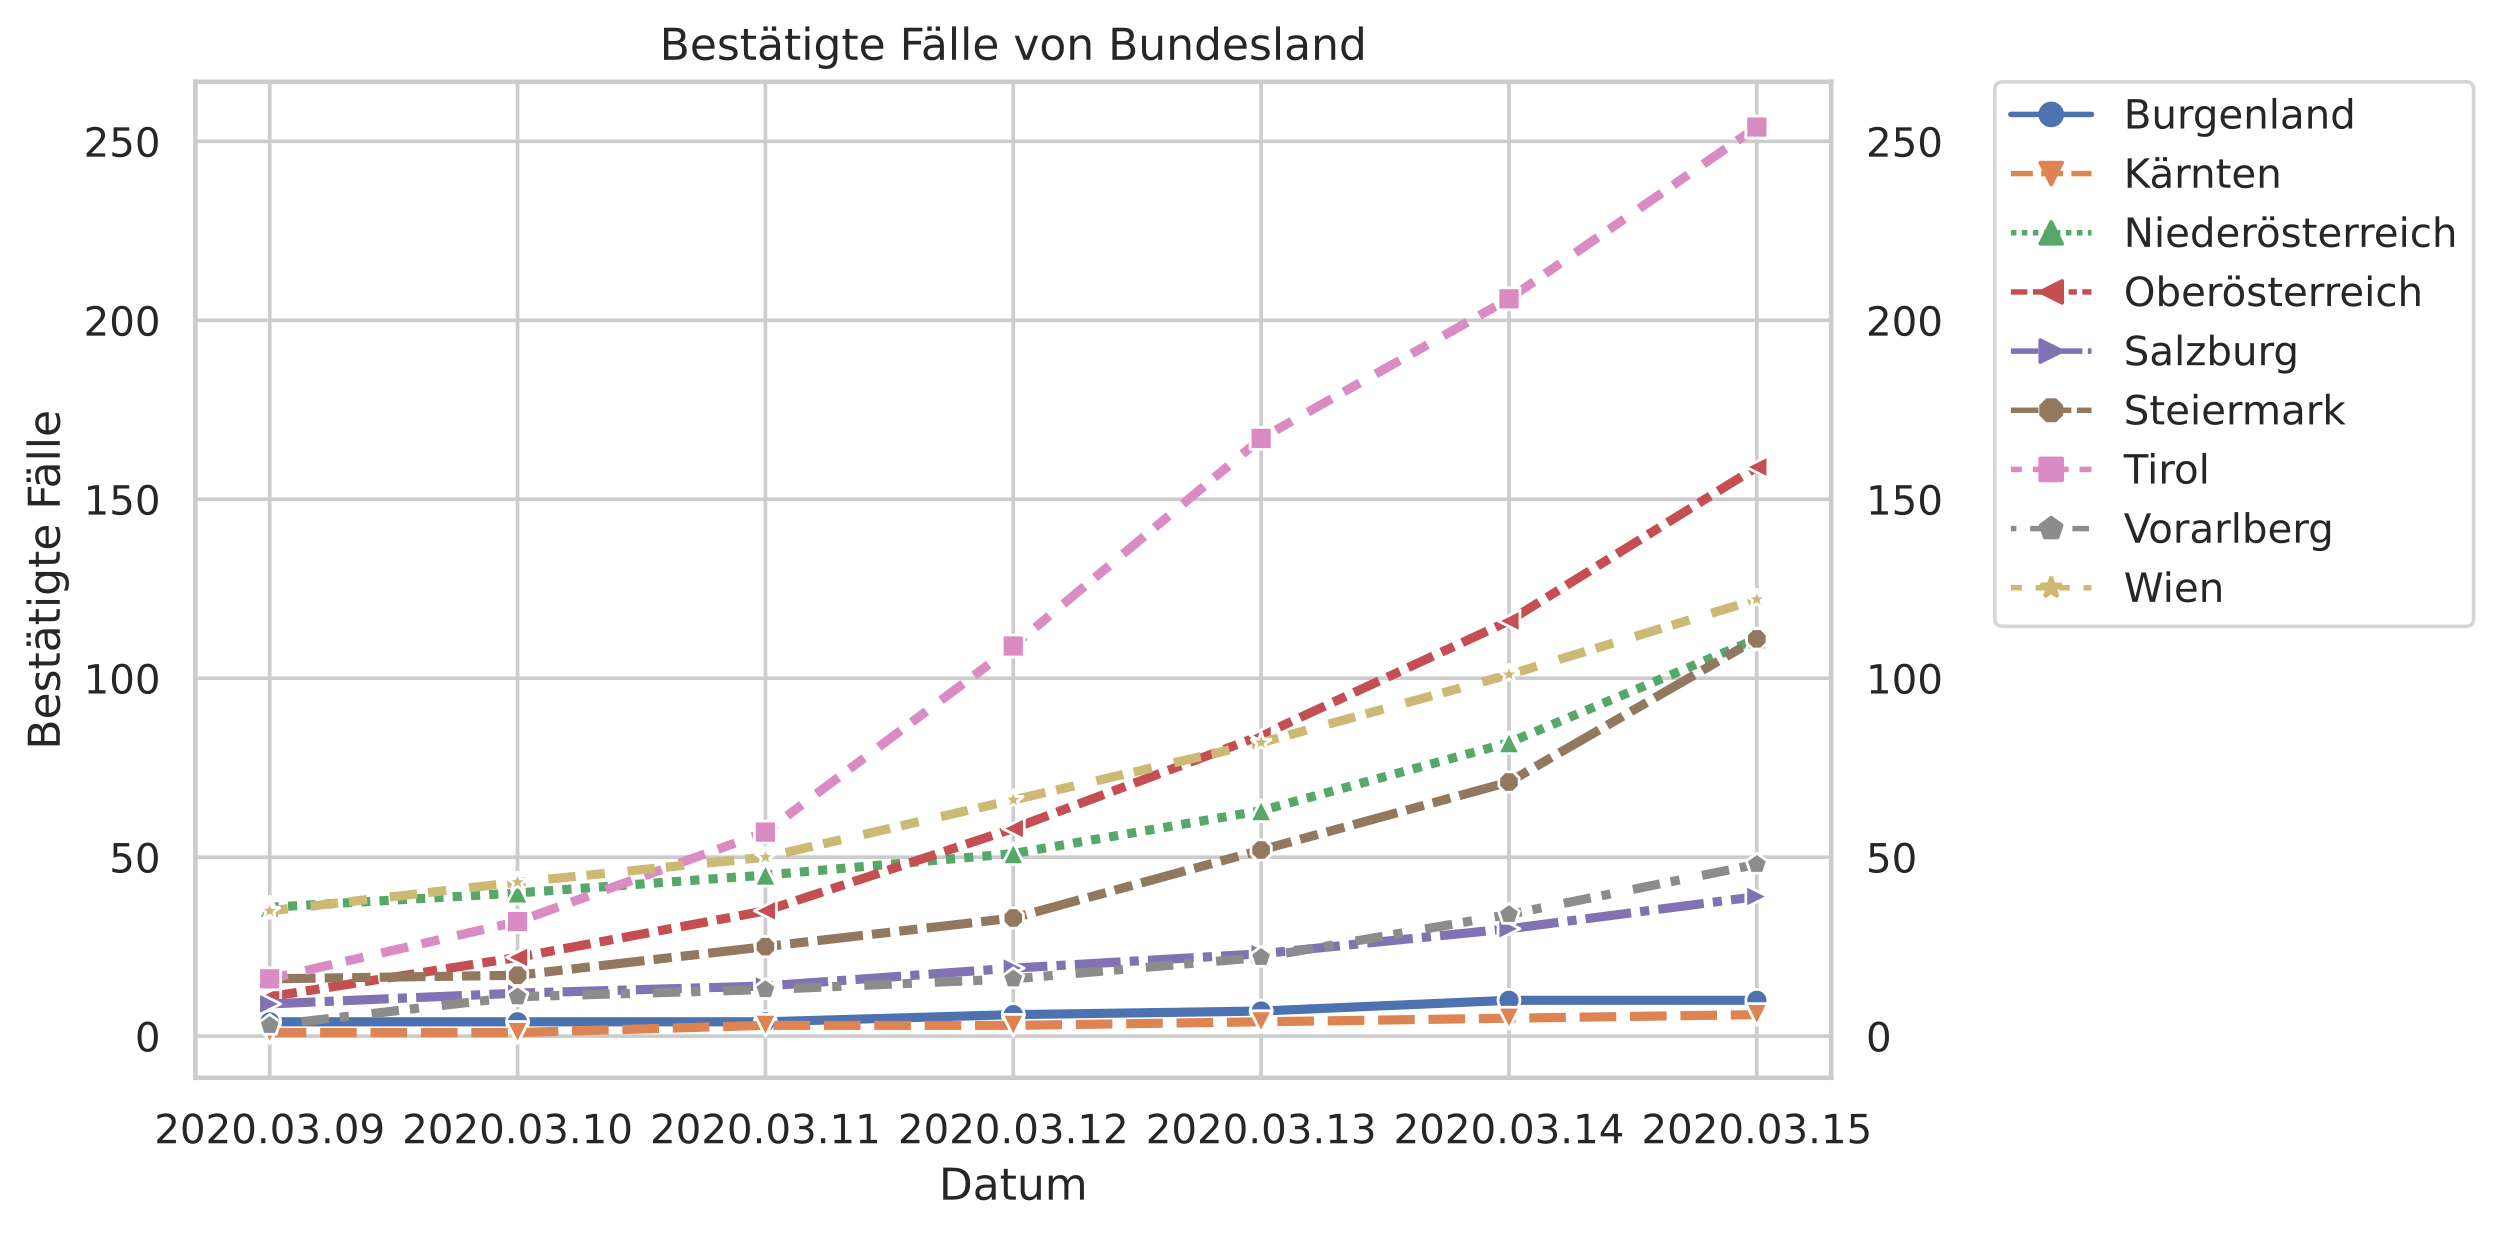 <?xml version="1.0" encoding="utf-8" standalone="no"?>
<!DOCTYPE svg PUBLIC "-//W3C//DTD SVG 1.1//EN"
  "http://www.w3.org/Graphics/SVG/1.1/DTD/svg11.dtd">
<!-- Created with matplotlib (https://matplotlib.org/) -->
<svg height="337.078pt" version="1.1" viewBox="0 0 682.22 337.078" width="682.22pt" xmlns="http://www.w3.org/2000/svg" xmlns:xlink="http://www.w3.org/1999/xlink">
 <defs>
  <style type="text/css">
*{stroke-linecap:butt;stroke-linejoin:round;}
  </style>
 </defs>
 <g id="figure_1">
  <g id="patch_1">
   <path d="M 0 337.078 
L 682.22 337.078 
L 682.22 0 
L 0 0 
z
" style="fill:#ffffff;"/>
  </g>
  <g id="axes_1">
   <g id="patch_2">
    <path d="M 53.31 294.118 
L 499.71 294.118 
L 499.71 22.318 
L 53.31 22.318 
z
" style="fill:#ffffff;"/>
   </g>
   <g id="matplotlib.axis_1">
    <g id="xtick_1">
     <g id="line2d_1">
      <path clip-path="url(#p867a899948)" d="M 73.601 294.118 
L 73.601 22.318 
" style="fill:none;stroke:#cccccc;stroke-linecap:round;"/>
     </g>
     <g id="text_1">
      <!-- 2020.03.09 -->
      <defs>
       <path d="M 19.188 8.297 
L 53.609 8.297 
L 53.609 0 
L 7.328 0 
L 7.328 8.297 
Q 12.938 14.109 22.625 23.891 
Q 32.328 33.688 34.812 36.531 
Q 39.547 41.844 41.422 45.531 
Q 43.312 49.219 43.312 52.781 
Q 43.312 58.594 39.234 62.25 
Q 35.156 65.922 28.609 65.922 
Q 23.969 65.922 18.812 64.312 
Q 13.672 62.703 7.812 59.422 
L 7.812 69.391 
Q 13.766 71.781 18.938 73 
Q 24.125 74.219 28.422 74.219 
Q 39.75 74.219 46.484 68.547 
Q 53.219 62.891 53.219 53.422 
Q 53.219 48.922 51.531 44.891 
Q 49.859 40.875 45.406 35.406 
Q 44.188 33.984 37.641 27.219 
Q 31.109 20.453 19.188 8.297 
z
" id="DejaVuSans-50"/>
       <path d="M 31.781 66.406 
Q 24.172 66.406 20.328 58.906 
Q 16.5 51.422 16.5 36.375 
Q 16.5 21.391 20.328 13.891 
Q 24.172 6.391 31.781 6.391 
Q 39.453 6.391 43.281 13.891 
Q 47.125 21.391 47.125 36.375 
Q 47.125 51.422 43.281 58.906 
Q 39.453 66.406 31.781 66.406 
z
M 31.781 74.219 
Q 44.047 74.219 50.516 64.516 
Q 56.984 54.828 56.984 36.375 
Q 56.984 17.969 50.516 8.266 
Q 44.047 -1.422 31.781 -1.422 
Q 19.531 -1.422 13.062 8.266 
Q 6.594 17.969 6.594 36.375 
Q 6.594 54.828 13.062 64.516 
Q 19.531 74.219 31.781 74.219 
z
" id="DejaVuSans-48"/>
       <path d="M 10.688 12.406 
L 21 12.406 
L 21 0 
L 10.688 0 
z
" id="DejaVuSans-46"/>
       <path d="M 40.578 39.312 
Q 47.656 37.797 51.625 33 
Q 55.609 28.219 55.609 21.188 
Q 55.609 10.406 48.188 4.484 
Q 40.766 -1.422 27.094 -1.422 
Q 22.516 -1.422 17.656 -0.516 
Q 12.797 0.391 7.625 2.203 
L 7.625 11.719 
Q 11.719 9.328 16.594 8.109 
Q 21.484 6.891 26.812 6.891 
Q 36.078 6.891 40.938 10.547 
Q 45.797 14.203 45.797 21.188 
Q 45.797 27.641 41.281 31.266 
Q 36.766 34.906 28.719 34.906 
L 20.219 34.906 
L 20.219 43.016 
L 29.109 43.016 
Q 36.375 43.016 40.234 45.922 
Q 44.094 48.828 44.094 54.297 
Q 44.094 59.906 40.109 62.906 
Q 36.141 65.922 28.719 65.922 
Q 24.656 65.922 20.016 65.031 
Q 15.375 64.156 9.812 62.312 
L 9.812 71.094 
Q 15.438 72.656 20.344 73.438 
Q 25.25 74.219 29.594 74.219 
Q 40.828 74.219 47.359 69.109 
Q 53.906 64.016 53.906 55.328 
Q 53.906 49.266 50.438 45.094 
Q 46.969 40.922 40.578 39.312 
z
" id="DejaVuSans-51"/>
       <path d="M 10.984 1.516 
L 10.984 10.5 
Q 14.703 8.734 18.5 7.812 
Q 22.312 6.891 25.984 6.891 
Q 35.75 6.891 40.891 13.453 
Q 46.047 20.016 46.781 33.406 
Q 43.953 29.203 39.594 26.953 
Q 35.25 24.703 29.984 24.703 
Q 19.047 24.703 12.672 31.312 
Q 6.297 37.938 6.297 49.422 
Q 6.297 60.641 12.938 67.422 
Q 19.578 74.219 30.609 74.219 
Q 43.266 74.219 49.922 64.516 
Q 56.594 54.828 56.594 36.375 
Q 56.594 19.141 48.406 8.859 
Q 40.234 -1.422 26.422 -1.422 
Q 22.703 -1.422 18.891 -0.688 
Q 15.094 0.047 10.984 1.516 
z
M 30.609 32.422 
Q 37.25 32.422 41.125 36.953 
Q 45.016 41.5 45.016 49.422 
Q 45.016 57.281 41.125 61.844 
Q 37.25 66.406 30.609 66.406 
Q 23.969 66.406 20.094 61.844 
Q 16.219 57.281 16.219 49.422 
Q 16.219 41.5 20.094 36.953 
Q 23.969 32.422 30.609 32.422 
z
" id="DejaVuSans-57"/>
      </defs>
      <g style="fill:#262626;" transform="translate(42.11 311.976)scale(0.11 -0.11)">
       <use xlink:href="#DejaVuSans-50"/>
       <use x="63.623" xlink:href="#DejaVuSans-48"/>
       <use x="127.246" xlink:href="#DejaVuSans-50"/>
       <use x="190.869" xlink:href="#DejaVuSans-48"/>
       <use x="254.492" xlink:href="#DejaVuSans-46"/>
       <use x="286.279" xlink:href="#DejaVuSans-48"/>
       <use x="349.902" xlink:href="#DejaVuSans-51"/>
       <use x="413.525" xlink:href="#DejaVuSans-46"/>
       <use x="445.312" xlink:href="#DejaVuSans-48"/>
       <use x="508.936" xlink:href="#DejaVuSans-57"/>
      </g>
     </g>
    </g>
    <g id="xtick_2">
     <g id="line2d_2">
      <path clip-path="url(#p867a899948)" d="M 141.237 294.118 
L 141.237 22.318 
" style="fill:none;stroke:#cccccc;stroke-linecap:round;"/>
     </g>
     <g id="text_2">
      <!-- 2020.03.10 -->
      <defs>
       <path d="M 12.406 8.297 
L 28.516 8.297 
L 28.516 63.922 
L 10.984 60.406 
L 10.984 69.391 
L 28.422 72.906 
L 38.281 72.906 
L 38.281 8.297 
L 54.391 8.297 
L 54.391 0 
L 12.406 0 
z
" id="DejaVuSans-49"/>
      </defs>
      <g style="fill:#262626;" transform="translate(109.746 311.976)scale(0.11 -0.11)">
       <use xlink:href="#DejaVuSans-50"/>
       <use x="63.623" xlink:href="#DejaVuSans-48"/>
       <use x="127.246" xlink:href="#DejaVuSans-50"/>
       <use x="190.869" xlink:href="#DejaVuSans-48"/>
       <use x="254.492" xlink:href="#DejaVuSans-46"/>
       <use x="286.279" xlink:href="#DejaVuSans-48"/>
       <use x="349.902" xlink:href="#DejaVuSans-51"/>
       <use x="413.525" xlink:href="#DejaVuSans-46"/>
       <use x="445.312" xlink:href="#DejaVuSans-49"/>
       <use x="508.936" xlink:href="#DejaVuSans-48"/>
      </g>
     </g>
    </g>
    <g id="xtick_3">
     <g id="line2d_3">
      <path clip-path="url(#p867a899948)" d="M 208.874 294.118 
L 208.874 22.318 
" style="fill:none;stroke:#cccccc;stroke-linecap:round;"/>
     </g>
     <g id="text_3">
      <!-- 2020.03.11 -->
      <g style="fill:#262626;" transform="translate(177.383 311.976)scale(0.11 -0.11)">
       <use xlink:href="#DejaVuSans-50"/>
       <use x="63.623" xlink:href="#DejaVuSans-48"/>
       <use x="127.246" xlink:href="#DejaVuSans-50"/>
       <use x="190.869" xlink:href="#DejaVuSans-48"/>
       <use x="254.492" xlink:href="#DejaVuSans-46"/>
       <use x="286.279" xlink:href="#DejaVuSans-48"/>
       <use x="349.902" xlink:href="#DejaVuSans-51"/>
       <use x="413.525" xlink:href="#DejaVuSans-46"/>
       <use x="445.312" xlink:href="#DejaVuSans-49"/>
       <use x="508.936" xlink:href="#DejaVuSans-49"/>
      </g>
     </g>
    </g>
    <g id="xtick_4">
     <g id="line2d_4">
      <path clip-path="url(#p867a899948)" d="M 276.51 294.118 
L 276.51 22.318 
" style="fill:none;stroke:#cccccc;stroke-linecap:round;"/>
     </g>
     <g id="text_4">
      <!-- 2020.03.12 -->
      <g style="fill:#262626;" transform="translate(245.019 311.976)scale(0.11 -0.11)">
       <use xlink:href="#DejaVuSans-50"/>
       <use x="63.623" xlink:href="#DejaVuSans-48"/>
       <use x="127.246" xlink:href="#DejaVuSans-50"/>
       <use x="190.869" xlink:href="#DejaVuSans-48"/>
       <use x="254.492" xlink:href="#DejaVuSans-46"/>
       <use x="286.279" xlink:href="#DejaVuSans-48"/>
       <use x="349.902" xlink:href="#DejaVuSans-51"/>
       <use x="413.525" xlink:href="#DejaVuSans-46"/>
       <use x="445.312" xlink:href="#DejaVuSans-49"/>
       <use x="508.936" xlink:href="#DejaVuSans-50"/>
      </g>
     </g>
    </g>
    <g id="xtick_5">
     <g id="line2d_5">
      <path clip-path="url(#p867a899948)" d="M 344.146 294.118 
L 344.146 22.318 
" style="fill:none;stroke:#cccccc;stroke-linecap:round;"/>
     </g>
     <g id="text_5">
      <!-- 2020.03.13 -->
      <g style="fill:#262626;" transform="translate(312.655 311.976)scale(0.11 -0.11)">
       <use xlink:href="#DejaVuSans-50"/>
       <use x="63.623" xlink:href="#DejaVuSans-48"/>
       <use x="127.246" xlink:href="#DejaVuSans-50"/>
       <use x="190.869" xlink:href="#DejaVuSans-48"/>
       <use x="254.492" xlink:href="#DejaVuSans-46"/>
       <use x="286.279" xlink:href="#DejaVuSans-48"/>
       <use x="349.902" xlink:href="#DejaVuSans-51"/>
       <use x="413.525" xlink:href="#DejaVuSans-46"/>
       <use x="445.312" xlink:href="#DejaVuSans-49"/>
       <use x="508.936" xlink:href="#DejaVuSans-51"/>
      </g>
     </g>
    </g>
    <g id="xtick_6">
     <g id="line2d_6">
      <path clip-path="url(#p867a899948)" d="M 411.783 294.118 
L 411.783 22.318 
" style="fill:none;stroke:#cccccc;stroke-linecap:round;"/>
     </g>
     <g id="text_6">
      <!-- 2020.03.14 -->
      <defs>
       <path d="M 37.797 64.312 
L 12.891 25.391 
L 37.797 25.391 
z
M 35.203 72.906 
L 47.609 72.906 
L 47.609 25.391 
L 58.016 25.391 
L 58.016 17.188 
L 47.609 17.188 
L 47.609 0 
L 37.797 0 
L 37.797 17.188 
L 4.891 17.188 
L 4.891 26.703 
z
" id="DejaVuSans-52"/>
      </defs>
      <g style="fill:#262626;" transform="translate(380.292 311.976)scale(0.11 -0.11)">
       <use xlink:href="#DejaVuSans-50"/>
       <use x="63.623" xlink:href="#DejaVuSans-48"/>
       <use x="127.246" xlink:href="#DejaVuSans-50"/>
       <use x="190.869" xlink:href="#DejaVuSans-48"/>
       <use x="254.492" xlink:href="#DejaVuSans-46"/>
       <use x="286.279" xlink:href="#DejaVuSans-48"/>
       <use x="349.902" xlink:href="#DejaVuSans-51"/>
       <use x="413.525" xlink:href="#DejaVuSans-46"/>
       <use x="445.312" xlink:href="#DejaVuSans-49"/>
       <use x="508.936" xlink:href="#DejaVuSans-52"/>
      </g>
     </g>
    </g>
    <g id="xtick_7">
     <g id="line2d_7">
      <path clip-path="url(#p867a899948)" d="M 479.419 294.118 
L 479.419 22.318 
" style="fill:none;stroke:#cccccc;stroke-linecap:round;"/>
     </g>
     <g id="text_7">
      <!-- 2020.03.15 -->
      <defs>
       <path d="M 10.797 72.906 
L 49.516 72.906 
L 49.516 64.594 
L 19.828 64.594 
L 19.828 46.734 
Q 21.969 47.469 24.109 47.828 
Q 26.266 48.188 28.422 48.188 
Q 40.625 48.188 47.75 41.5 
Q 54.891 34.812 54.891 23.391 
Q 54.891 11.625 47.562 5.094 
Q 40.234 -1.422 26.906 -1.422 
Q 22.312 -1.422 17.547 -0.641 
Q 12.797 0.141 7.719 1.703 
L 7.719 11.625 
Q 12.109 9.234 16.797 8.062 
Q 21.484 6.891 26.703 6.891 
Q 35.156 6.891 40.078 11.328 
Q 45.016 15.766 45.016 23.391 
Q 45.016 31 40.078 35.438 
Q 35.156 39.891 26.703 39.891 
Q 22.75 39.891 18.812 39.016 
Q 14.891 38.141 10.797 36.281 
z
" id="DejaVuSans-53"/>
      </defs>
      <g style="fill:#262626;" transform="translate(447.928 311.976)scale(0.11 -0.11)">
       <use xlink:href="#DejaVuSans-50"/>
       <use x="63.623" xlink:href="#DejaVuSans-48"/>
       <use x="127.246" xlink:href="#DejaVuSans-50"/>
       <use x="190.869" xlink:href="#DejaVuSans-48"/>
       <use x="254.492" xlink:href="#DejaVuSans-46"/>
       <use x="286.279" xlink:href="#DejaVuSans-48"/>
       <use x="349.902" xlink:href="#DejaVuSans-51"/>
       <use x="413.525" xlink:href="#DejaVuSans-46"/>
       <use x="445.312" xlink:href="#DejaVuSans-49"/>
       <use x="508.936" xlink:href="#DejaVuSans-53"/>
      </g>
     </g>
    </g>
    <g id="text_8">
     <!-- Datum -->
     <defs>
      <path d="M 19.672 64.797 
L 19.672 8.109 
L 31.594 8.109 
Q 46.688 8.109 53.688 14.938 
Q 60.688 21.781 60.688 36.531 
Q 60.688 51.172 53.688 57.984 
Q 46.688 64.797 31.594 64.797 
z
M 9.812 72.906 
L 30.078 72.906 
Q 51.266 72.906 61.172 64.094 
Q 71.094 55.281 71.094 36.531 
Q 71.094 17.672 61.125 8.828 
Q 51.172 0 30.078 0 
L 9.812 0 
z
" id="DejaVuSans-68"/>
      <path d="M 34.281 27.484 
Q 23.391 27.484 19.188 25 
Q 14.984 22.516 14.984 16.5 
Q 14.984 11.719 18.141 8.906 
Q 21.297 6.109 26.703 6.109 
Q 34.188 6.109 38.703 11.406 
Q 43.219 16.703 43.219 25.484 
L 43.219 27.484 
z
M 52.203 31.203 
L 52.203 0 
L 43.219 0 
L 43.219 8.297 
Q 40.141 3.328 35.547 0.953 
Q 30.953 -1.422 24.312 -1.422 
Q 15.922 -1.422 10.953 3.297 
Q 6 8.016 6 15.922 
Q 6 25.141 12.172 29.828 
Q 18.359 34.516 30.609 34.516 
L 43.219 34.516 
L 43.219 35.406 
Q 43.219 41.609 39.141 45 
Q 35.062 48.391 27.688 48.391 
Q 23 48.391 18.547 47.266 
Q 14.109 46.141 10.016 43.891 
L 10.016 52.203 
Q 14.938 54.109 19.578 55.047 
Q 24.219 56 28.609 56 
Q 40.484 56 46.344 49.844 
Q 52.203 43.703 52.203 31.203 
z
" id="DejaVuSans-97"/>
      <path d="M 18.312 70.219 
L 18.312 54.688 
L 36.812 54.688 
L 36.812 47.703 
L 18.312 47.703 
L 18.312 18.016 
Q 18.312 11.328 20.141 9.422 
Q 21.969 7.516 27.594 7.516 
L 36.812 7.516 
L 36.812 0 
L 27.594 0 
Q 17.188 0 13.234 3.875 
Q 9.281 7.766 9.281 18.016 
L 9.281 47.703 
L 2.688 47.703 
L 2.688 54.688 
L 9.281 54.688 
L 9.281 70.219 
z
" id="DejaVuSans-116"/>
      <path d="M 8.5 21.578 
L 8.5 54.688 
L 17.484 54.688 
L 17.484 21.922 
Q 17.484 14.156 20.5 10.266 
Q 23.531 6.391 29.594 6.391 
Q 36.859 6.391 41.078 11.031 
Q 45.312 15.672 45.312 23.688 
L 45.312 54.688 
L 54.297 54.688 
L 54.297 0 
L 45.312 0 
L 45.312 8.406 
Q 42.047 3.422 37.719 1 
Q 33.406 -1.422 27.688 -1.422 
Q 18.266 -1.422 13.375 4.438 
Q 8.5 10.297 8.5 21.578 
z
M 31.109 56 
z
" id="DejaVuSans-117"/>
      <path d="M 52 44.188 
Q 55.375 50.25 60.062 53.125 
Q 64.75 56 71.094 56 
Q 79.641 56 84.281 50.016 
Q 88.922 44.047 88.922 33.016 
L 88.922 0 
L 79.891 0 
L 79.891 32.719 
Q 79.891 40.578 77.094 44.375 
Q 74.312 48.188 68.609 48.188 
Q 61.625 48.188 57.562 43.547 
Q 53.516 38.922 53.516 30.906 
L 53.516 0 
L 44.484 0 
L 44.484 32.719 
Q 44.484 40.625 41.703 44.406 
Q 38.922 48.188 33.109 48.188 
Q 26.219 48.188 22.156 43.531 
Q 18.109 38.875 18.109 30.906 
L 18.109 0 
L 9.078 0 
L 9.078 54.688 
L 18.109 54.688 
L 18.109 46.188 
Q 21.188 51.219 25.484 53.609 
Q 29.781 56 35.688 56 
Q 41.656 56 45.828 52.969 
Q 50 49.953 52 44.188 
z
" id="DejaVuSans-109"/>
     </defs>
     <g style="fill:#262626;" transform="translate(256.214 327.382)scale(0.12 -0.12)">
      <use xlink:href="#DejaVuSans-68"/>
      <use x="77.002" xlink:href="#DejaVuSans-97"/>
      <use x="138.281" xlink:href="#DejaVuSans-116"/>
      <use x="177.49" xlink:href="#DejaVuSans-117"/>
      <use x="240.869" xlink:href="#DejaVuSans-109"/>
     </g>
    </g>
   </g>
   <g id="matplotlib.axis_2">
    <g id="ytick_1">
     <g id="line2d_8">
      <path clip-path="url(#p867a899948)" d="M 53.31 282.74 
L 499.71 282.74 
" style="fill:none;stroke:#cccccc;stroke-linecap:round;"/>
     </g>
     <g id="text_9">
      <!-- 0 -->
      <g style="fill:#262626;" transform="translate(36.811 286.919)scale(0.11 -0.11)">
       <use xlink:href="#DejaVuSans-48"/>
      </g>
     </g>
     <g id="text_10">
      <!-- 0 -->
      <g style="fill:#262626;" transform="translate(509.21 286.919)scale(0.11 -0.11)">
       <use xlink:href="#DejaVuSans-48"/>
      </g>
     </g>
    </g>
    <g id="ytick_2">
     <g id="line2d_9">
      <path clip-path="url(#p867a899948)" d="M 53.31 233.908 
L 499.71 233.908 
" style="fill:none;stroke:#cccccc;stroke-linecap:round;"/>
     </g>
     <g id="text_11">
      <!-- 50 -->
      <g style="fill:#262626;" transform="translate(29.812 238.087)scale(0.11 -0.11)">
       <use xlink:href="#DejaVuSans-53"/>
       <use x="63.623" xlink:href="#DejaVuSans-48"/>
      </g>
     </g>
     <g id="text_12">
      <!-- 50 -->
      <g style="fill:#262626;" transform="translate(509.21 238.087)scale(0.11 -0.11)">
       <use xlink:href="#DejaVuSans-53"/>
       <use x="63.623" xlink:href="#DejaVuSans-48"/>
      </g>
     </g>
    </g>
    <g id="ytick_3">
     <g id="line2d_10">
      <path clip-path="url(#p867a899948)" d="M 53.31 185.076 
L 499.71 185.076 
" style="fill:none;stroke:#cccccc;stroke-linecap:round;"/>
     </g>
     <g id="text_13">
      <!-- 100 -->
      <g style="fill:#262626;" transform="translate(22.814 189.255)scale(0.11 -0.11)">
       <use xlink:href="#DejaVuSans-49"/>
       <use x="63.623" xlink:href="#DejaVuSans-48"/>
       <use x="127.246" xlink:href="#DejaVuSans-48"/>
      </g>
     </g>
     <g id="text_14">
      <!-- 100 -->
      <g style="fill:#262626;" transform="translate(509.21 189.255)scale(0.11 -0.11)">
       <use xlink:href="#DejaVuSans-49"/>
       <use x="63.623" xlink:href="#DejaVuSans-48"/>
       <use x="127.246" xlink:href="#DejaVuSans-48"/>
      </g>
     </g>
    </g>
    <g id="ytick_4">
     <g id="line2d_11">
      <path clip-path="url(#p867a899948)" d="M 53.31 136.244 
L 499.71 136.244 
" style="fill:none;stroke:#cccccc;stroke-linecap:round;"/>
     </g>
     <g id="text_15">
      <!-- 150 -->
      <g style="fill:#262626;" transform="translate(22.814 140.423)scale(0.11 -0.11)">
       <use xlink:href="#DejaVuSans-49"/>
       <use x="63.623" xlink:href="#DejaVuSans-53"/>
       <use x="127.246" xlink:href="#DejaVuSans-48"/>
      </g>
     </g>
     <g id="text_16">
      <!-- 150 -->
      <g style="fill:#262626;" transform="translate(509.21 140.423)scale(0.11 -0.11)">
       <use xlink:href="#DejaVuSans-49"/>
       <use x="63.623" xlink:href="#DejaVuSans-53"/>
       <use x="127.246" xlink:href="#DejaVuSans-48"/>
      </g>
     </g>
    </g>
    <g id="ytick_5">
     <g id="line2d_12">
      <path clip-path="url(#p867a899948)" d="M 53.31 87.411 
L 499.71 87.411 
" style="fill:none;stroke:#cccccc;stroke-linecap:round;"/>
     </g>
     <g id="text_17">
      <!-- 200 -->
      <g style="fill:#262626;" transform="translate(22.814 91.591)scale(0.11 -0.11)">
       <use xlink:href="#DejaVuSans-50"/>
       <use x="63.623" xlink:href="#DejaVuSans-48"/>
       <use x="127.246" xlink:href="#DejaVuSans-48"/>
      </g>
     </g>
     <g id="text_18">
      <!-- 200 -->
      <g style="fill:#262626;" transform="translate(509.21 91.591)scale(0.11 -0.11)">
       <use xlink:href="#DejaVuSans-50"/>
       <use x="63.623" xlink:href="#DejaVuSans-48"/>
       <use x="127.246" xlink:href="#DejaVuSans-48"/>
      </g>
     </g>
    </g>
    <g id="ytick_6">
     <g id="line2d_13">
      <path clip-path="url(#p867a899948)" d="M 53.31 38.579 
L 499.71 38.579 
" style="fill:none;stroke:#cccccc;stroke-linecap:round;"/>
     </g>
     <g id="text_19">
      <!-- 250 -->
      <g style="fill:#262626;" transform="translate(22.814 42.758)scale(0.11 -0.11)">
       <use xlink:href="#DejaVuSans-50"/>
       <use x="63.623" xlink:href="#DejaVuSans-53"/>
       <use x="127.246" xlink:href="#DejaVuSans-48"/>
      </g>
     </g>
     <g id="text_20">
      <!-- 250 -->
      <g style="fill:#262626;" transform="translate(509.21 42.758)scale(0.11 -0.11)">
       <use xlink:href="#DejaVuSans-50"/>
       <use x="63.623" xlink:href="#DejaVuSans-53"/>
       <use x="127.246" xlink:href="#DejaVuSans-48"/>
      </g>
     </g>
    </g>
    <g id="text_21">
     <!-- Bestätigte Fälle -->
     <defs>
      <path d="M 19.672 34.812 
L 19.672 8.109 
L 35.5 8.109 
Q 43.453 8.109 47.281 11.406 
Q 51.125 14.703 51.125 21.484 
Q 51.125 28.328 47.281 31.562 
Q 43.453 34.812 35.5 34.812 
z
M 19.672 64.797 
L 19.672 42.828 
L 34.281 42.828 
Q 41.5 42.828 45.031 45.531 
Q 48.578 48.25 48.578 53.812 
Q 48.578 59.328 45.031 62.062 
Q 41.5 64.797 34.281 64.797 
z
M 9.812 72.906 
L 35.016 72.906 
Q 46.297 72.906 52.391 68.219 
Q 58.5 63.531 58.5 54.891 
Q 58.5 48.188 55.375 44.234 
Q 52.25 40.281 46.188 39.312 
Q 53.469 37.75 57.5 32.781 
Q 61.531 27.828 61.531 20.406 
Q 61.531 10.641 54.891 5.312 
Q 48.25 0 35.984 0 
L 9.812 0 
z
" id="DejaVuSans-66"/>
      <path d="M 56.203 29.594 
L 56.203 25.203 
L 14.891 25.203 
Q 15.484 15.922 20.484 11.062 
Q 25.484 6.203 34.422 6.203 
Q 39.594 6.203 44.453 7.469 
Q 49.312 8.734 54.109 11.281 
L 54.109 2.781 
Q 49.266 0.734 44.188 -0.344 
Q 39.109 -1.422 33.891 -1.422 
Q 20.797 -1.422 13.156 6.188 
Q 5.516 13.812 5.516 26.812 
Q 5.516 40.234 12.766 48.109 
Q 20.016 56 32.328 56 
Q 43.359 56 49.781 48.891 
Q 56.203 41.797 56.203 29.594 
z
M 47.219 32.234 
Q 47.125 39.594 43.094 43.984 
Q 39.062 48.391 32.422 48.391 
Q 24.906 48.391 20.391 44.141 
Q 15.875 39.891 15.188 32.172 
z
" id="DejaVuSans-101"/>
      <path d="M 44.281 53.078 
L 44.281 44.578 
Q 40.484 46.531 36.375 47.5 
Q 32.281 48.484 27.875 48.484 
Q 21.188 48.484 17.844 46.438 
Q 14.5 44.391 14.5 40.281 
Q 14.5 37.156 16.891 35.375 
Q 19.281 33.594 26.516 31.984 
L 29.594 31.297 
Q 39.156 29.25 43.188 25.516 
Q 47.219 21.781 47.219 15.094 
Q 47.219 7.469 41.188 3.016 
Q 35.156 -1.422 24.609 -1.422 
Q 20.219 -1.422 15.453 -0.562 
Q 10.688 0.297 5.422 2 
L 5.422 11.281 
Q 10.406 8.688 15.234 7.391 
Q 20.062 6.109 24.812 6.109 
Q 31.156 6.109 34.562 8.281 
Q 37.984 10.453 37.984 14.406 
Q 37.984 18.062 35.516 20.016 
Q 33.062 21.969 24.703 23.781 
L 21.578 24.516 
Q 13.234 26.266 9.516 29.906 
Q 5.812 33.547 5.812 39.891 
Q 5.812 47.609 11.281 51.797 
Q 16.75 56 26.812 56 
Q 31.781 56 36.172 55.266 
Q 40.578 54.547 44.281 53.078 
z
" id="DejaVuSans-115"/>
      <path d="M 34.281 27.484 
Q 23.391 27.484 19.188 25 
Q 14.984 22.516 14.984 16.5 
Q 14.984 11.719 18.141 8.906 
Q 21.297 6.109 26.703 6.109 
Q 34.188 6.109 38.703 11.406 
Q 43.219 16.703 43.219 25.484 
L 43.219 27.484 
z
M 52.203 31.203 
L 52.203 0 
L 43.219 0 
L 43.219 8.297 
Q 40.141 3.328 35.547 0.953 
Q 30.953 -1.422 24.312 -1.422 
Q 15.922 -1.422 10.953 3.297 
Q 6 8.016 6 15.922 
Q 6 25.141 12.172 29.828 
Q 18.359 34.516 30.609 34.516 
L 43.219 34.516 
L 43.219 35.406 
Q 43.219 41.609 39.141 45 
Q 35.062 48.391 27.688 48.391 
Q 23 48.391 18.547 47.266 
Q 14.109 46.141 10.016 43.891 
L 10.016 52.203 
Q 14.938 54.109 19.578 55.047 
Q 24.219 56 28.609 56 
Q 40.484 56 46.344 49.844 
Q 52.203 43.703 52.203 31.203 
z
M 33.594 75.781 
L 43.5 75.781 
L 43.5 65.922 
L 33.594 65.922 
z
M 14.5 75.781 
L 24.406 75.781 
L 24.406 65.922 
L 14.5 65.922 
z
" id="DejaVuSans-228"/>
      <path d="M 9.422 54.688 
L 18.406 54.688 
L 18.406 0 
L 9.422 0 
z
M 9.422 75.984 
L 18.406 75.984 
L 18.406 64.594 
L 9.422 64.594 
z
" id="DejaVuSans-105"/>
      <path d="M 45.406 27.984 
Q 45.406 37.75 41.375 43.109 
Q 37.359 48.484 30.078 48.484 
Q 22.859 48.484 18.828 43.109 
Q 14.797 37.75 14.797 27.984 
Q 14.797 18.266 18.828 12.891 
Q 22.859 7.516 30.078 7.516 
Q 37.359 7.516 41.375 12.891 
Q 45.406 18.266 45.406 27.984 
z
M 54.391 6.781 
Q 54.391 -7.172 48.188 -13.984 
Q 42 -20.797 29.203 -20.797 
Q 24.469 -20.797 20.266 -20.094 
Q 16.062 -19.391 12.109 -17.922 
L 12.109 -9.188 
Q 16.062 -11.328 19.922 -12.344 
Q 23.781 -13.375 27.781 -13.375 
Q 36.625 -13.375 41.016 -8.766 
Q 45.406 -4.156 45.406 5.172 
L 45.406 9.625 
Q 42.625 4.781 38.281 2.391 
Q 33.938 0 27.875 0 
Q 17.828 0 11.672 7.656 
Q 5.516 15.328 5.516 27.984 
Q 5.516 40.672 11.672 48.328 
Q 17.828 56 27.875 56 
Q 33.938 56 38.281 53.609 
Q 42.625 51.219 45.406 46.391 
L 45.406 54.688 
L 54.391 54.688 
z
" id="DejaVuSans-103"/>
      <path id="DejaVuSans-32"/>
      <path d="M 9.812 72.906 
L 51.703 72.906 
L 51.703 64.594 
L 19.672 64.594 
L 19.672 43.109 
L 48.578 43.109 
L 48.578 34.812 
L 19.672 34.812 
L 19.672 0 
L 9.812 0 
z
" id="DejaVuSans-70"/>
      <path d="M 9.422 75.984 
L 18.406 75.984 
L 18.406 0 
L 9.422 0 
z
" id="DejaVuSans-108"/>
     </defs>
     <g style="fill:#262626;" transform="translate(16.318 204.566)rotate(-90)scale(0.12 -0.12)">
      <use xlink:href="#DejaVuSans-66"/>
      <use x="68.604" xlink:href="#DejaVuSans-101"/>
      <use x="130.127" xlink:href="#DejaVuSans-115"/>
      <use x="182.227" xlink:href="#DejaVuSans-116"/>
      <use x="221.436" xlink:href="#DejaVuSans-228"/>
      <use x="282.715" xlink:href="#DejaVuSans-116"/>
      <use x="321.924" xlink:href="#DejaVuSans-105"/>
      <use x="349.707" xlink:href="#DejaVuSans-103"/>
      <use x="413.184" xlink:href="#DejaVuSans-116"/>
      <use x="452.393" xlink:href="#DejaVuSans-101"/>
      <use x="513.916" xlink:href="#DejaVuSans-32"/>
      <use x="545.703" xlink:href="#DejaVuSans-70"/>
      <use x="594.098" xlink:href="#DejaVuSans-228"/>
      <use x="655.377" xlink:href="#DejaVuSans-108"/>
      <use x="683.16" xlink:href="#DejaVuSans-108"/>
      <use x="710.943" xlink:href="#DejaVuSans-101"/>
     </g>
    </g>
   </g>
   <g id="line2d_14">
    <path clip-path="url(#p867a899948)" d="M 73.601 278.834 
L 141.237 278.834 
L 208.874 278.834 
L 276.51 276.88 
L 344.146 275.904 
L 411.783 272.974 
L 479.419 272.974 
" style="fill:none;stroke:#4c72b0;stroke-linecap:round;stroke-width:2.5;"/>
    <defs>
     <path d="M 0 3 
C 0.796 3 1.559 2.684 2.121 2.121 
C 2.684 1.559 3 0.796 3 0 
C 3 -0.796 2.684 -1.559 2.121 -2.121 
C 1.559 -2.684 0.796 -3 0 -3 
C -0.796 -3 -1.559 -2.684 -2.121 -2.121 
C -2.684 -1.559 -3 -0.796 -3 0 
C -3 0.796 -2.684 1.559 -2.121 2.121 
C -1.559 2.684 -0.796 3 0 3 
z
" id="m79d73dc74b" style="stroke:#ffffff;stroke-width:0.75;"/>
    </defs>
    <g clip-path="url(#p867a899948)">
     <use style="fill:#4c72b0;stroke:#ffffff;stroke-width:0.75;" x="73.601" xlink:href="#m79d73dc74b" y="278.834"/>
     <use style="fill:#4c72b0;stroke:#ffffff;stroke-width:0.75;" x="141.237" xlink:href="#m79d73dc74b" y="278.834"/>
     <use style="fill:#4c72b0;stroke:#ffffff;stroke-width:0.75;" x="208.874" xlink:href="#m79d73dc74b" y="278.834"/>
     <use style="fill:#4c72b0;stroke:#ffffff;stroke-width:0.75;" x="276.51" xlink:href="#m79d73dc74b" y="276.88"/>
     <use style="fill:#4c72b0;stroke:#ffffff;stroke-width:0.75;" x="344.146" xlink:href="#m79d73dc74b" y="275.904"/>
     <use style="fill:#4c72b0;stroke:#ffffff;stroke-width:0.75;" x="411.783" xlink:href="#m79d73dc74b" y="272.974"/>
     <use style="fill:#4c72b0;stroke:#ffffff;stroke-width:0.75;" x="479.419" xlink:href="#m79d73dc74b" y="272.974"/>
    </g>
   </g>
   <g id="line2d_15">
    <path clip-path="url(#p867a899948)" d="M 73.601 281.764 
L 141.237 281.764 
L 208.874 279.81 
L 276.51 279.81 
L 344.146 278.834 
L 411.783 277.857 
L 479.419 276.88 
" style="fill:none;stroke:#dd8452;stroke-dasharray:10,3.75;stroke-dashoffset:0;stroke-width:2.5;"/>
    <defs>
     <path d="M -0 3 
L 3 -3 
L -3 -3 
z
" id="m1fd8176dc0" style="stroke:#ffffff;stroke-linejoin:miter;stroke-width:0.75;"/>
    </defs>
    <g clip-path="url(#p867a899948)">
     <use style="fill:#dd8452;stroke:#ffffff;stroke-linejoin:miter;stroke-width:0.75;" x="73.601" xlink:href="#m1fd8176dc0" y="281.764"/>
     <use style="fill:#dd8452;stroke:#ffffff;stroke-linejoin:miter;stroke-width:0.75;" x="141.237" xlink:href="#m1fd8176dc0" y="281.764"/>
     <use style="fill:#dd8452;stroke:#ffffff;stroke-linejoin:miter;stroke-width:0.75;" x="208.874" xlink:href="#m1fd8176dc0" y="279.81"/>
     <use style="fill:#dd8452;stroke:#ffffff;stroke-linejoin:miter;stroke-width:0.75;" x="276.51" xlink:href="#m1fd8176dc0" y="279.81"/>
     <use style="fill:#dd8452;stroke:#ffffff;stroke-linejoin:miter;stroke-width:0.75;" x="344.146" xlink:href="#m1fd8176dc0" y="278.834"/>
     <use style="fill:#dd8452;stroke:#ffffff;stroke-linejoin:miter;stroke-width:0.75;" x="411.783" xlink:href="#m1fd8176dc0" y="277.857"/>
     <use style="fill:#dd8452;stroke:#ffffff;stroke-linejoin:miter;stroke-width:0.75;" x="479.419" xlink:href="#m1fd8176dc0" y="276.88"/>
    </g>
   </g>
   <g id="line2d_16">
    <path clip-path="url(#p867a899948)" d="M 73.601 247.581 
L 141.237 243.674 
L 208.874 238.791 
L 276.51 232.931 
L 344.146 221.212 
L 411.783 202.655 
L 479.419 174.333 
" style="fill:none;stroke:#55a868;stroke-dasharray:2.5,2.5;stroke-dashoffset:0;stroke-width:2.5;"/>
    <defs>
     <path d="M 0 -3 
L -3 3 
L 3 3 
z
" id="m43ed26f16a" style="stroke:#ffffff;stroke-linejoin:miter;stroke-width:0.75;"/>
    </defs>
    <g clip-path="url(#p867a899948)">
     <use style="fill:#55a868;stroke:#ffffff;stroke-linejoin:miter;stroke-width:0.75;" x="73.601" xlink:href="#m43ed26f16a" y="247.581"/>
     <use style="fill:#55a868;stroke:#ffffff;stroke-linejoin:miter;stroke-width:0.75;" x="141.237" xlink:href="#m43ed26f16a" y="243.674"/>
     <use style="fill:#55a868;stroke:#ffffff;stroke-linejoin:miter;stroke-width:0.75;" x="208.874" xlink:href="#m43ed26f16a" y="238.791"/>
     <use style="fill:#55a868;stroke:#ffffff;stroke-linejoin:miter;stroke-width:0.75;" x="276.51" xlink:href="#m43ed26f16a" y="232.931"/>
     <use style="fill:#55a868;stroke:#ffffff;stroke-linejoin:miter;stroke-width:0.75;" x="344.146" xlink:href="#m43ed26f16a" y="221.212"/>
     <use style="fill:#55a868;stroke:#ffffff;stroke-linejoin:miter;stroke-width:0.75;" x="411.783" xlink:href="#m43ed26f16a" y="202.655"/>
     <use style="fill:#55a868;stroke:#ffffff;stroke-linejoin:miter;stroke-width:0.75;" x="479.419" xlink:href="#m43ed26f16a" y="174.333"/>
    </g>
   </g>
   <g id="line2d_17">
    <path clip-path="url(#p867a899948)" d="M 73.601 271.997 
L 141.237 261.254 
L 208.874 248.558 
L 276.51 226.095 
L 344.146 200.702 
L 411.783 169.45 
L 479.419 127.454 
" style="fill:none;stroke:#c44e52;stroke-dasharray:7.5,2.5,3.75,2.5;stroke-dashoffset:0;stroke-width:2.5;"/>
    <defs>
     <path d="M -3 -0 
L 3 3 
L 3 -3 
z
" id="mb84ee821cd" style="stroke:#ffffff;stroke-linejoin:miter;stroke-width:0.75;"/>
    </defs>
    <g clip-path="url(#p867a899948)">
     <use style="fill:#c44e52;stroke:#ffffff;stroke-linejoin:miter;stroke-width:0.75;" x="73.601" xlink:href="#mb84ee821cd" y="271.997"/>
     <use style="fill:#c44e52;stroke:#ffffff;stroke-linejoin:miter;stroke-width:0.75;" x="141.237" xlink:href="#mb84ee821cd" y="261.254"/>
     <use style="fill:#c44e52;stroke:#ffffff;stroke-linejoin:miter;stroke-width:0.75;" x="208.874" xlink:href="#mb84ee821cd" y="248.558"/>
     <use style="fill:#c44e52;stroke:#ffffff;stroke-linejoin:miter;stroke-width:0.75;" x="276.51" xlink:href="#mb84ee821cd" y="226.095"/>
     <use style="fill:#c44e52;stroke:#ffffff;stroke-linejoin:miter;stroke-width:0.75;" x="344.146" xlink:href="#mb84ee821cd" y="200.702"/>
     <use style="fill:#c44e52;stroke:#ffffff;stroke-linejoin:miter;stroke-width:0.75;" x="411.783" xlink:href="#mb84ee821cd" y="169.45"/>
     <use style="fill:#c44e52;stroke:#ffffff;stroke-linejoin:miter;stroke-width:0.75;" x="479.419" xlink:href="#mb84ee821cd" y="127.454"/>
    </g>
   </g>
   <g id="line2d_18">
    <path clip-path="url(#p867a899948)" d="M 73.601 273.95 
L 141.237 271.02 
L 208.874 269.067 
L 276.51 264.184 
L 344.146 260.277 
L 411.783 253.441 
L 479.419 244.651 
" style="fill:none;stroke:#8172b3;stroke-dasharray:12.5,2.5,2.5,2.5;stroke-dashoffset:0;stroke-width:2.5;"/>
    <defs>
     <path d="M 3 0 
L -3 -3 
L -3 3 
z
" id="m8350f6fdb9" style="stroke:#ffffff;stroke-linejoin:miter;stroke-width:0.75;"/>
    </defs>
    <g clip-path="url(#p867a899948)">
     <use style="fill:#8172b3;stroke:#ffffff;stroke-linejoin:miter;stroke-width:0.75;" x="73.601" xlink:href="#m8350f6fdb9" y="273.95"/>
     <use style="fill:#8172b3;stroke:#ffffff;stroke-linejoin:miter;stroke-width:0.75;" x="141.237" xlink:href="#m8350f6fdb9" y="271.02"/>
     <use style="fill:#8172b3;stroke:#ffffff;stroke-linejoin:miter;stroke-width:0.75;" x="208.874" xlink:href="#m8350f6fdb9" y="269.067"/>
     <use style="fill:#8172b3;stroke:#ffffff;stroke-linejoin:miter;stroke-width:0.75;" x="276.51" xlink:href="#m8350f6fdb9" y="264.184"/>
     <use style="fill:#8172b3;stroke:#ffffff;stroke-linejoin:miter;stroke-width:0.75;" x="344.146" xlink:href="#m8350f6fdb9" y="260.277"/>
     <use style="fill:#8172b3;stroke:#ffffff;stroke-linejoin:miter;stroke-width:0.75;" x="411.783" xlink:href="#m8350f6fdb9" y="253.441"/>
     <use style="fill:#8172b3;stroke:#ffffff;stroke-linejoin:miter;stroke-width:0.75;" x="479.419" xlink:href="#m8350f6fdb9" y="244.651"/>
    </g>
   </g>
   <g id="line2d_19">
    <path clip-path="url(#p867a899948)" d="M 73.601 267.114 
L 141.237 266.137 
L 208.874 258.324 
L 276.51 250.511 
L 344.146 231.955 
L 411.783 213.399 
L 479.419 174.333 
" style="fill:none;stroke:#937860;stroke-dasharray:12.5,2.5,5,2.5,5,2.5;stroke-dashoffset:0;stroke-width:2.5;"/>
    <defs>
     <path d="M -1.148 -2.772 
L -2.772 -1.148 
L -2.772 1.148 
L -1.148 2.772 
L 1.148 2.772 
L 2.772 1.148 
L 2.772 -1.148 
L 1.148 -2.772 
z
" id="md4125a1905" style="stroke:#ffffff;stroke-linejoin:miter;stroke-width:0.75;"/>
    </defs>
    <g clip-path="url(#p867a899948)">
     <use style="fill:#937860;stroke:#ffffff;stroke-linejoin:miter;stroke-width:0.75;" x="73.601" xlink:href="#md4125a1905" y="267.114"/>
     <use style="fill:#937860;stroke:#ffffff;stroke-linejoin:miter;stroke-width:0.75;" x="141.237" xlink:href="#md4125a1905" y="266.137"/>
     <use style="fill:#937860;stroke:#ffffff;stroke-linejoin:miter;stroke-width:0.75;" x="208.874" xlink:href="#md4125a1905" y="258.324"/>
     <use style="fill:#937860;stroke:#ffffff;stroke-linejoin:miter;stroke-width:0.75;" x="276.51" xlink:href="#md4125a1905" y="250.511"/>
     <use style="fill:#937860;stroke:#ffffff;stroke-linejoin:miter;stroke-width:0.75;" x="344.146" xlink:href="#md4125a1905" y="231.955"/>
     <use style="fill:#937860;stroke:#ffffff;stroke-linejoin:miter;stroke-width:0.75;" x="411.783" xlink:href="#md4125a1905" y="213.399"/>
     <use style="fill:#937860;stroke:#ffffff;stroke-linejoin:miter;stroke-width:0.75;" x="479.419" xlink:href="#md4125a1905" y="174.333"/>
    </g>
   </g>
   <g id="line2d_20">
    <path clip-path="url(#p867a899948)" d="M 73.601 267.114 
L 141.237 251.488 
L 208.874 227.072 
L 276.51 176.286 
L 344.146 119.641 
L 411.783 81.552 
L 479.419 34.673 
" style="fill:none;stroke:#da8bc3;stroke-dasharray:5,5,7.5,3.75;stroke-dashoffset:0;stroke-width:2.5;"/>
    <defs>
     <path d="M -3 3 
L 3 3 
L 3 -3 
L -3 -3 
z
" id="mea5108cb6f" style="stroke:#ffffff;stroke-linejoin:miter;stroke-width:0.75;"/>
    </defs>
    <g clip-path="url(#p867a899948)">
     <use style="fill:#da8bc3;stroke:#ffffff;stroke-linejoin:miter;stroke-width:0.75;" x="73.601" xlink:href="#mea5108cb6f" y="267.114"/>
     <use style="fill:#da8bc3;stroke:#ffffff;stroke-linejoin:miter;stroke-width:0.75;" x="141.237" xlink:href="#mea5108cb6f" y="251.488"/>
     <use style="fill:#da8bc3;stroke:#ffffff;stroke-linejoin:miter;stroke-width:0.75;" x="208.874" xlink:href="#mea5108cb6f" y="227.072"/>
     <use style="fill:#da8bc3;stroke:#ffffff;stroke-linejoin:miter;stroke-width:0.75;" x="276.51" xlink:href="#mea5108cb6f" y="176.286"/>
     <use style="fill:#da8bc3;stroke:#ffffff;stroke-linejoin:miter;stroke-width:0.75;" x="344.146" xlink:href="#mea5108cb6f" y="119.641"/>
     <use style="fill:#da8bc3;stroke:#ffffff;stroke-linejoin:miter;stroke-width:0.75;" x="411.783" xlink:href="#mea5108cb6f" y="81.552"/>
     <use style="fill:#da8bc3;stroke:#ffffff;stroke-linejoin:miter;stroke-width:0.75;" x="479.419" xlink:href="#mea5108cb6f" y="34.673"/>
    </g>
   </g>
   <g id="line2d_21">
    <path clip-path="url(#p867a899948)" d="M 73.601 279.81 
L 141.237 271.997 
L 208.874 270.044 
L 276.51 267.114 
L 344.146 261.254 
L 411.783 249.534 
L 479.419 235.861 
" style="fill:none;stroke:#8c8c8c;stroke-dasharray:2.5,6.25,7.5,3;stroke-dashoffset:0;stroke-width:2.5;"/>
    <defs>
     <path d="M 0 -3 
L -2.853 -0.927 
L -1.763 2.427 
L 1.763 2.427 
L 2.853 -0.927 
z
" id="m463843a7d9" style="stroke:#ffffff;stroke-linejoin:miter;stroke-width:0.75;"/>
    </defs>
    <g clip-path="url(#p867a899948)">
     <use style="fill:#8c8c8c;stroke:#ffffff;stroke-linejoin:miter;stroke-width:0.75;" x="73.601" xlink:href="#m463843a7d9" y="279.81"/>
     <use style="fill:#8c8c8c;stroke:#ffffff;stroke-linejoin:miter;stroke-width:0.75;" x="141.237" xlink:href="#m463843a7d9" y="271.997"/>
     <use style="fill:#8c8c8c;stroke:#ffffff;stroke-linejoin:miter;stroke-width:0.75;" x="208.874" xlink:href="#m463843a7d9" y="270.044"/>
     <use style="fill:#8c8c8c;stroke:#ffffff;stroke-linejoin:miter;stroke-width:0.75;" x="276.51" xlink:href="#m463843a7d9" y="267.114"/>
     <use style="fill:#8c8c8c;stroke:#ffffff;stroke-linejoin:miter;stroke-width:0.75;" x="344.146" xlink:href="#m463843a7d9" y="261.254"/>
     <use style="fill:#8c8c8c;stroke:#ffffff;stroke-linejoin:miter;stroke-width:0.75;" x="411.783" xlink:href="#m463843a7d9" y="249.534"/>
     <use style="fill:#8c8c8c;stroke:#ffffff;stroke-linejoin:miter;stroke-width:0.75;" x="479.419" xlink:href="#m463843a7d9" y="235.861"/>
    </g>
   </g>
   <g id="line2d_22">
    <path clip-path="url(#p867a899948)" d="M 73.601 248.558 
L 141.237 240.745 
L 208.874 233.908 
L 276.51 218.282 
L 344.146 202.655 
L 411.783 184.099 
L 479.419 163.59 
" style="fill:none;stroke:#ccb974;stroke-dasharray:5,6.25,7.5,3;stroke-dashoffset:0;stroke-width:2.5;"/>
    <defs>
     <path d="M 0 -3 
L -0.674 -0.927 
L -2.853 -0.927 
L -1.09 0.354 
L -1.763 2.427 
L -0 1.146 
L 1.763 2.427 
L 1.09 0.354 
L 2.853 -0.927 
L 0.674 -0.927 
z
" id="m92fd6765fd" style="stroke:#ffffff;stroke-linejoin:bevel;stroke-width:0.75;"/>
    </defs>
    <g clip-path="url(#p867a899948)">
     <use style="fill:#ccb974;stroke:#ffffff;stroke-linejoin:bevel;stroke-width:0.75;" x="73.601" xlink:href="#m92fd6765fd" y="248.558"/>
     <use style="fill:#ccb974;stroke:#ffffff;stroke-linejoin:bevel;stroke-width:0.75;" x="141.237" xlink:href="#m92fd6765fd" y="240.745"/>
     <use style="fill:#ccb974;stroke:#ffffff;stroke-linejoin:bevel;stroke-width:0.75;" x="208.874" xlink:href="#m92fd6765fd" y="233.908"/>
     <use style="fill:#ccb974;stroke:#ffffff;stroke-linejoin:bevel;stroke-width:0.75;" x="276.51" xlink:href="#m92fd6765fd" y="218.282"/>
     <use style="fill:#ccb974;stroke:#ffffff;stroke-linejoin:bevel;stroke-width:0.75;" x="344.146" xlink:href="#m92fd6765fd" y="202.655"/>
     <use style="fill:#ccb974;stroke:#ffffff;stroke-linejoin:bevel;stroke-width:0.75;" x="411.783" xlink:href="#m92fd6765fd" y="184.099"/>
     <use style="fill:#ccb974;stroke:#ffffff;stroke-linejoin:bevel;stroke-width:0.75;" x="479.419" xlink:href="#m92fd6765fd" y="163.59"/>
    </g>
   </g>
   <g id="line2d_23"/>
   <g id="line2d_24"/>
   <g id="line2d_25"/>
   <g id="line2d_26"/>
   <g id="line2d_27"/>
   <g id="line2d_28"/>
   <g id="line2d_29"/>
   <g id="line2d_30"/>
   <g id="line2d_31"/>
   <g id="patch_3">
    <path d="M 53.31 294.118 
L 53.31 22.318 
" style="fill:none;stroke:#cccccc;stroke-linecap:square;stroke-linejoin:miter;stroke-width:1.25;"/>
   </g>
   <g id="patch_4">
    <path d="M 499.71 294.118 
L 499.71 22.318 
" style="fill:none;stroke:#cccccc;stroke-linecap:square;stroke-linejoin:miter;stroke-width:1.25;"/>
   </g>
   <g id="patch_5">
    <path d="M 53.31 294.118 
L 499.71 294.118 
" style="fill:none;stroke:#cccccc;stroke-linecap:square;stroke-linejoin:miter;stroke-width:1.25;"/>
   </g>
   <g id="patch_6">
    <path d="M 53.31 22.318 
L 499.71 22.318 
" style="fill:none;stroke:#cccccc;stroke-linecap:square;stroke-linejoin:miter;stroke-width:1.25;"/>
   </g>
   <g id="text_22">
    <!-- Bestätigte Fälle von Bundesland -->
    <defs>
     <path d="M 2.984 54.688 
L 12.5 54.688 
L 29.594 8.797 
L 46.688 54.688 
L 56.203 54.688 
L 35.688 0 
L 23.484 0 
z
" id="DejaVuSans-118"/>
     <path d="M 30.609 48.391 
Q 23.391 48.391 19.188 42.75 
Q 14.984 37.109 14.984 27.297 
Q 14.984 17.484 19.156 11.844 
Q 23.344 6.203 30.609 6.203 
Q 37.797 6.203 41.984 11.859 
Q 46.188 17.531 46.188 27.297 
Q 46.188 37.016 41.984 42.703 
Q 37.797 48.391 30.609 48.391 
z
M 30.609 56 
Q 42.328 56 49.016 48.375 
Q 55.719 40.766 55.719 27.297 
Q 55.719 13.875 49.016 6.219 
Q 42.328 -1.422 30.609 -1.422 
Q 18.844 -1.422 12.172 6.219 
Q 5.516 13.875 5.516 27.297 
Q 5.516 40.766 12.172 48.375 
Q 18.844 56 30.609 56 
z
" id="DejaVuSans-111"/>
     <path d="M 54.891 33.016 
L 54.891 0 
L 45.906 0 
L 45.906 32.719 
Q 45.906 40.484 42.875 44.328 
Q 39.844 48.188 33.797 48.188 
Q 26.516 48.188 22.312 43.547 
Q 18.109 38.922 18.109 30.906 
L 18.109 0 
L 9.078 0 
L 9.078 54.688 
L 18.109 54.688 
L 18.109 46.188 
Q 21.344 51.125 25.703 53.562 
Q 30.078 56 35.797 56 
Q 45.219 56 50.047 50.172 
Q 54.891 44.344 54.891 33.016 
z
" id="DejaVuSans-110"/>
     <path d="M 45.406 46.391 
L 45.406 75.984 
L 54.391 75.984 
L 54.391 0 
L 45.406 0 
L 45.406 8.203 
Q 42.578 3.328 38.25 0.953 
Q 33.938 -1.422 27.875 -1.422 
Q 17.969 -1.422 11.734 6.484 
Q 5.516 14.406 5.516 27.297 
Q 5.516 40.188 11.734 48.094 
Q 17.969 56 27.875 56 
Q 33.938 56 38.25 53.625 
Q 42.578 51.266 45.406 46.391 
z
M 14.797 27.297 
Q 14.797 17.391 18.875 11.75 
Q 22.953 6.109 30.078 6.109 
Q 37.203 6.109 41.297 11.75 
Q 45.406 17.391 45.406 27.297 
Q 45.406 37.203 41.297 42.844 
Q 37.203 48.484 30.078 48.484 
Q 22.953 48.484 18.875 42.844 
Q 14.797 37.203 14.797 27.297 
z
" id="DejaVuSans-100"/>
    </defs>
    <g style="fill:#262626;" transform="translate(180.02 16.318)scale(0.12 -0.12)">
     <use xlink:href="#DejaVuSans-66"/>
     <use x="68.604" xlink:href="#DejaVuSans-101"/>
     <use x="130.127" xlink:href="#DejaVuSans-115"/>
     <use x="182.227" xlink:href="#DejaVuSans-116"/>
     <use x="221.436" xlink:href="#DejaVuSans-228"/>
     <use x="282.715" xlink:href="#DejaVuSans-116"/>
     <use x="321.924" xlink:href="#DejaVuSans-105"/>
     <use x="349.707" xlink:href="#DejaVuSans-103"/>
     <use x="413.184" xlink:href="#DejaVuSans-116"/>
     <use x="452.393" xlink:href="#DejaVuSans-101"/>
     <use x="513.916" xlink:href="#DejaVuSans-32"/>
     <use x="545.703" xlink:href="#DejaVuSans-70"/>
     <use x="594.098" xlink:href="#DejaVuSans-228"/>
     <use x="655.377" xlink:href="#DejaVuSans-108"/>
     <use x="683.16" xlink:href="#DejaVuSans-108"/>
     <use x="710.943" xlink:href="#DejaVuSans-101"/>
     <use x="772.467" xlink:href="#DejaVuSans-32"/>
     <use x="804.254" xlink:href="#DejaVuSans-118"/>
     <use x="863.434" xlink:href="#DejaVuSans-111"/>
     <use x="924.615" xlink:href="#DejaVuSans-110"/>
     <use x="987.994" xlink:href="#DejaVuSans-32"/>
     <use x="1019.781" xlink:href="#DejaVuSans-66"/>
     <use x="1088.385" xlink:href="#DejaVuSans-117"/>
     <use x="1151.764" xlink:href="#DejaVuSans-110"/>
     <use x="1215.143" xlink:href="#DejaVuSans-100"/>
     <use x="1278.619" xlink:href="#DejaVuSans-101"/>
     <use x="1340.143" xlink:href="#DejaVuSans-115"/>
     <use x="1392.242" xlink:href="#DejaVuSans-108"/>
     <use x="1420.025" xlink:href="#DejaVuSans-97"/>
     <use x="1481.305" xlink:href="#DejaVuSans-110"/>
     <use x="1544.684" xlink:href="#DejaVuSans-100"/>
    </g>
   </g>
   <g id="legend_1">
    <g id="patch_7">
     <path d="M 546.55 170.932 
L 672.82 170.932 
Q 675.02 170.932 675.02 168.732 
L 675.02 24.518 
Q 675.02 22.318 672.82 22.318 
L 546.55 22.318 
Q 544.35 22.318 544.35 24.518 
L 544.35 168.732 
Q 544.35 170.932 546.55 170.932 
z
" style="fill:#ffffff;opacity:0.8;stroke:#cccccc;stroke-linejoin:miter;"/>
    </g>
    <g id="line2d_32">
     <path d="M 548.75 31.226 
L 570.75 31.226 
" style="fill:none;stroke:#4c72b0;stroke-linecap:round;stroke-width:1.5;"/>
    </g>
    <g id="line2d_33">
     <defs>
      <path d="M 0 3 
C 0.796 3 1.559 2.684 2.121 2.121 
C 2.684 1.559 3 0.796 3 0 
C 3 -0.796 2.684 -1.559 2.121 -2.121 
C 1.559 -2.684 0.796 -3 0 -3 
C -0.796 -3 -1.559 -2.684 -2.121 -2.121 
C -2.684 -1.559 -3 -0.796 -3 0 
C -3 0.796 -2.684 1.559 -2.121 2.121 
C -1.559 2.684 -0.796 3 0 3 
z
" id="mbabb289572" style="stroke:#4c72b0;"/>
     </defs>
     <g>
      <use style="fill:#4c72b0;stroke:#4c72b0;" x="559.75" xlink:href="#mbabb289572" y="31.226"/>
     </g>
    </g>
    <g id="text_23">
     <!-- Burgenland -->
     <defs>
      <path d="M 41.109 46.297 
Q 39.594 47.172 37.812 47.578 
Q 36.031 48 33.891 48 
Q 26.266 48 22.188 43.047 
Q 18.109 38.094 18.109 28.812 
L 18.109 0 
L 9.078 0 
L 9.078 54.688 
L 18.109 54.688 
L 18.109 46.188 
Q 20.953 51.172 25.484 53.578 
Q 30.031 56 36.531 56 
Q 37.453 56 38.578 55.875 
Q 39.703 55.766 41.062 55.516 
z
" id="DejaVuSans-114"/>
     </defs>
     <g style="fill:#262626;" transform="translate(579.55 35.076)scale(0.11 -0.11)">
      <use xlink:href="#DejaVuSans-66"/>
      <use x="68.604" xlink:href="#DejaVuSans-117"/>
      <use x="131.982" xlink:href="#DejaVuSans-114"/>
      <use x="171.346" xlink:href="#DejaVuSans-103"/>
      <use x="234.822" xlink:href="#DejaVuSans-101"/>
      <use x="296.346" xlink:href="#DejaVuSans-110"/>
      <use x="359.725" xlink:href="#DejaVuSans-108"/>
      <use x="387.508" xlink:href="#DejaVuSans-97"/>
      <use x="448.787" xlink:href="#DejaVuSans-110"/>
      <use x="512.166" xlink:href="#DejaVuSans-100"/>
     </g>
    </g>
    <g id="line2d_34">
     <path d="M 548.75 47.372 
L 570.75 47.372 
" style="fill:none;stroke:#dd8452;stroke-dasharray:6,2.25;stroke-dashoffset:0;stroke-width:1.5;"/>
    </g>
    <g id="line2d_35">
     <defs>
      <path d="M -0 3 
L 3 -3 
L -3 -3 
z
" id="mc1c3511c45" style="stroke:#dd8452;stroke-linejoin:miter;"/>
     </defs>
     <g>
      <use style="fill:#dd8452;stroke:#dd8452;stroke-linejoin:miter;" x="559.75" xlink:href="#mc1c3511c45" y="47.372"/>
     </g>
    </g>
    <g id="text_24">
     <!-- Kärnten -->
     <defs>
      <path d="M 9.812 72.906 
L 19.672 72.906 
L 19.672 42.094 
L 52.391 72.906 
L 65.094 72.906 
L 28.906 38.922 
L 67.672 0 
L 54.688 0 
L 19.672 35.109 
L 19.672 0 
L 9.812 0 
z
" id="DejaVuSans-75"/>
     </defs>
     <g style="fill:#262626;" transform="translate(579.55 51.222)scale(0.11 -0.11)">
      <use xlink:href="#DejaVuSans-75"/>
      <use x="63.826" xlink:href="#DejaVuSans-228"/>
      <use x="125.105" xlink:href="#DejaVuSans-114"/>
      <use x="164.469" xlink:href="#DejaVuSans-110"/>
      <use x="227.848" xlink:href="#DejaVuSans-116"/>
      <use x="267.057" xlink:href="#DejaVuSans-101"/>
      <use x="328.58" xlink:href="#DejaVuSans-110"/>
     </g>
    </g>
    <g id="line2d_36">
     <path d="M 548.75 63.518 
L 570.75 63.518 
" style="fill:none;stroke:#55a868;stroke-dasharray:1.5,1.5;stroke-dashoffset:0;stroke-width:1.5;"/>
    </g>
    <g id="line2d_37">
     <defs>
      <path d="M 0 -3 
L -3 3 
L 3 3 
z
" id="m9fd2373a9b" style="stroke:#55a868;stroke-linejoin:miter;"/>
     </defs>
     <g>
      <use style="fill:#55a868;stroke:#55a868;stroke-linejoin:miter;" x="559.75" xlink:href="#m9fd2373a9b" y="63.518"/>
     </g>
    </g>
    <g id="text_25">
     <!-- Niederösterreich -->
     <defs>
      <path d="M 9.812 72.906 
L 23.094 72.906 
L 55.422 11.922 
L 55.422 72.906 
L 64.984 72.906 
L 64.984 0 
L 51.703 0 
L 19.391 60.984 
L 19.391 0 
L 9.812 0 
z
" id="DejaVuSans-78"/>
      <path d="M 30.609 48.391 
Q 23.391 48.391 19.188 42.75 
Q 14.984 37.109 14.984 27.297 
Q 14.984 17.484 19.156 11.844 
Q 23.344 6.203 30.609 6.203 
Q 37.797 6.203 41.984 11.859 
Q 46.188 17.531 46.188 27.297 
Q 46.188 37.016 41.984 42.703 
Q 37.797 48.391 30.609 48.391 
z
M 30.609 56 
Q 42.328 56 49.016 48.375 
Q 55.719 40.766 55.719 27.297 
Q 55.719 13.875 49.016 6.219 
Q 42.328 -1.422 30.609 -1.422 
Q 18.844 -1.422 12.172 6.219 
Q 5.516 13.875 5.516 27.297 
Q 5.516 40.766 12.172 48.375 
Q 18.844 56 30.609 56 
z
M 35.219 75.781 
L 45.125 75.781 
L 45.125 65.922 
L 35.219 65.922 
z
M 16.125 75.781 
L 26.031 75.781 
L 26.031 65.922 
L 16.125 65.922 
z
" id="DejaVuSans-246"/>
      <path d="M 48.781 52.594 
L 48.781 44.188 
Q 44.969 46.297 41.141 47.344 
Q 37.312 48.391 33.406 48.391 
Q 24.656 48.391 19.812 42.844 
Q 14.984 37.312 14.984 27.297 
Q 14.984 17.281 19.812 11.734 
Q 24.656 6.203 33.406 6.203 
Q 37.312 6.203 41.141 7.25 
Q 44.969 8.297 48.781 10.406 
L 48.781 2.094 
Q 45.016 0.344 40.984 -0.531 
Q 36.969 -1.422 32.422 -1.422 
Q 20.062 -1.422 12.781 6.344 
Q 5.516 14.109 5.516 27.297 
Q 5.516 40.672 12.859 48.328 
Q 20.219 56 33.016 56 
Q 37.156 56 41.109 55.141 
Q 45.062 54.297 48.781 52.594 
z
" id="DejaVuSans-99"/>
      <path d="M 54.891 33.016 
L 54.891 0 
L 45.906 0 
L 45.906 32.719 
Q 45.906 40.484 42.875 44.328 
Q 39.844 48.188 33.797 48.188 
Q 26.516 48.188 22.312 43.547 
Q 18.109 38.922 18.109 30.906 
L 18.109 0 
L 9.078 0 
L 9.078 75.984 
L 18.109 75.984 
L 18.109 46.188 
Q 21.344 51.125 25.703 53.562 
Q 30.078 56 35.797 56 
Q 45.219 56 50.047 50.172 
Q 54.891 44.344 54.891 33.016 
z
" id="DejaVuSans-104"/>
     </defs>
     <g style="fill:#262626;" transform="translate(579.55 67.368)scale(0.11 -0.11)">
      <use xlink:href="#DejaVuSans-78"/>
      <use x="74.805" xlink:href="#DejaVuSans-105"/>
      <use x="102.588" xlink:href="#DejaVuSans-101"/>
      <use x="164.111" xlink:href="#DejaVuSans-100"/>
      <use x="227.588" xlink:href="#DejaVuSans-101"/>
      <use x="289.111" xlink:href="#DejaVuSans-114"/>
      <use x="327.975" xlink:href="#DejaVuSans-246"/>
      <use x="389.156" xlink:href="#DejaVuSans-115"/>
      <use x="441.256" xlink:href="#DejaVuSans-116"/>
      <use x="480.465" xlink:href="#DejaVuSans-101"/>
      <use x="541.988" xlink:href="#DejaVuSans-114"/>
      <use x="581.352" xlink:href="#DejaVuSans-114"/>
      <use x="620.215" xlink:href="#DejaVuSans-101"/>
      <use x="681.738" xlink:href="#DejaVuSans-105"/>
      <use x="709.521" xlink:href="#DejaVuSans-99"/>
      <use x="764.502" xlink:href="#DejaVuSans-104"/>
     </g>
    </g>
    <g id="line2d_38">
     <path d="M 548.75 79.664 
L 570.75 79.664 
" style="fill:none;stroke:#c44e52;stroke-dasharray:4.5,1.5,2.25,1.5;stroke-dashoffset:0;stroke-width:1.5;"/>
    </g>
    <g id="line2d_39">
     <defs>
      <path d="M -3 -0 
L 3 3 
L 3 -3 
z
" id="m303abac5af" style="stroke:#c44e52;stroke-linejoin:miter;"/>
     </defs>
     <g>
      <use style="fill:#c44e52;stroke:#c44e52;stroke-linejoin:miter;" x="559.75" xlink:href="#m303abac5af" y="79.664"/>
     </g>
    </g>
    <g id="text_26">
     <!-- Oberösterreich -->
     <defs>
      <path d="M 39.406 66.219 
Q 28.656 66.219 22.328 58.203 
Q 16.016 50.203 16.016 36.375 
Q 16.016 22.609 22.328 14.594 
Q 28.656 6.594 39.406 6.594 
Q 50.141 6.594 56.422 14.594 
Q 62.703 22.609 62.703 36.375 
Q 62.703 50.203 56.422 58.203 
Q 50.141 66.219 39.406 66.219 
z
M 39.406 74.219 
Q 54.734 74.219 63.906 63.938 
Q 73.094 53.656 73.094 36.375 
Q 73.094 19.141 63.906 8.859 
Q 54.734 -1.422 39.406 -1.422 
Q 24.031 -1.422 14.812 8.828 
Q 5.609 19.094 5.609 36.375 
Q 5.609 53.656 14.812 63.938 
Q 24.031 74.219 39.406 74.219 
z
" id="DejaVuSans-79"/>
      <path d="M 48.688 27.297 
Q 48.688 37.203 44.609 42.844 
Q 40.531 48.484 33.406 48.484 
Q 26.266 48.484 22.188 42.844 
Q 18.109 37.203 18.109 27.297 
Q 18.109 17.391 22.188 11.75 
Q 26.266 6.109 33.406 6.109 
Q 40.531 6.109 44.609 11.75 
Q 48.688 17.391 48.688 27.297 
z
M 18.109 46.391 
Q 20.953 51.266 25.266 53.625 
Q 29.594 56 35.594 56 
Q 45.562 56 51.781 48.094 
Q 58.016 40.188 58.016 27.297 
Q 58.016 14.406 51.781 6.484 
Q 45.562 -1.422 35.594 -1.422 
Q 29.594 -1.422 25.266 0.953 
Q 20.953 3.328 18.109 8.203 
L 18.109 0 
L 9.078 0 
L 9.078 75.984 
L 18.109 75.984 
z
" id="DejaVuSans-98"/>
     </defs>
     <g style="fill:#262626;" transform="translate(579.55 83.514)scale(0.11 -0.11)">
      <use xlink:href="#DejaVuSans-79"/>
      <use x="78.711" xlink:href="#DejaVuSans-98"/>
      <use x="142.188" xlink:href="#DejaVuSans-101"/>
      <use x="203.711" xlink:href="#DejaVuSans-114"/>
      <use x="242.574" xlink:href="#DejaVuSans-246"/>
      <use x="303.756" xlink:href="#DejaVuSans-115"/>
      <use x="355.855" xlink:href="#DejaVuSans-116"/>
      <use x="395.064" xlink:href="#DejaVuSans-101"/>
      <use x="456.588" xlink:href="#DejaVuSans-114"/>
      <use x="495.951" xlink:href="#DejaVuSans-114"/>
      <use x="534.814" xlink:href="#DejaVuSans-101"/>
      <use x="596.338" xlink:href="#DejaVuSans-105"/>
      <use x="624.121" xlink:href="#DejaVuSans-99"/>
      <use x="679.102" xlink:href="#DejaVuSans-104"/>
     </g>
    </g>
    <g id="line2d_40">
     <path d="M 548.75 95.81 
L 570.75 95.81 
" style="fill:none;stroke:#8172b3;stroke-dasharray:7.5,1.5,1.5,1.5;stroke-dashoffset:0;stroke-width:1.5;"/>
    </g>
    <g id="line2d_41">
     <defs>
      <path d="M 3 0 
L -3 -3 
L -3 3 
z
" id="m14e6fe4d64" style="stroke:#8172b3;stroke-linejoin:miter;"/>
     </defs>
     <g>
      <use style="fill:#8172b3;stroke:#8172b3;stroke-linejoin:miter;" x="559.75" xlink:href="#m14e6fe4d64" y="95.81"/>
     </g>
    </g>
    <g id="text_27">
     <!-- Salzburg -->
     <defs>
      <path d="M 53.516 70.516 
L 53.516 60.891 
Q 47.906 63.578 42.922 64.891 
Q 37.938 66.219 33.297 66.219 
Q 25.25 66.219 20.875 63.094 
Q 16.5 59.969 16.5 54.203 
Q 16.5 49.359 19.406 46.891 
Q 22.312 44.438 30.422 42.922 
L 36.375 41.703 
Q 47.406 39.594 52.656 34.297 
Q 57.906 29 57.906 20.125 
Q 57.906 9.516 50.797 4.047 
Q 43.703 -1.422 29.984 -1.422 
Q 24.812 -1.422 18.969 -0.25 
Q 13.141 0.922 6.891 3.219 
L 6.891 13.375 
Q 12.891 10.016 18.656 8.297 
Q 24.422 6.594 29.984 6.594 
Q 38.422 6.594 43.016 9.906 
Q 47.609 13.234 47.609 19.391 
Q 47.609 24.75 44.312 27.781 
Q 41.016 30.812 33.5 32.328 
L 27.484 33.5 
Q 16.453 35.688 11.516 40.375 
Q 6.594 45.062 6.594 53.422 
Q 6.594 63.094 13.406 68.656 
Q 20.219 74.219 32.172 74.219 
Q 37.312 74.219 42.625 73.281 
Q 47.953 72.359 53.516 70.516 
z
" id="DejaVuSans-83"/>
      <path d="M 5.516 54.688 
L 48.188 54.688 
L 48.188 46.484 
L 14.406 7.172 
L 48.188 7.172 
L 48.188 0 
L 4.297 0 
L 4.297 8.203 
L 38.094 47.516 
L 5.516 47.516 
z
" id="DejaVuSans-122"/>
     </defs>
     <g style="fill:#262626;" transform="translate(579.55 99.66)scale(0.11 -0.11)">
      <use xlink:href="#DejaVuSans-83"/>
      <use x="63.477" xlink:href="#DejaVuSans-97"/>
      <use x="124.756" xlink:href="#DejaVuSans-108"/>
      <use x="152.539" xlink:href="#DejaVuSans-122"/>
      <use x="205.029" xlink:href="#DejaVuSans-98"/>
      <use x="268.506" xlink:href="#DejaVuSans-117"/>
      <use x="331.885" xlink:href="#DejaVuSans-114"/>
      <use x="371.248" xlink:href="#DejaVuSans-103"/>
     </g>
    </g>
    <g id="line2d_42">
     <path d="M 548.75 111.956 
L 570.75 111.956 
" style="fill:none;stroke:#937860;stroke-dasharray:7.5,1.5,3,1.5,3,1.5;stroke-dashoffset:0;stroke-width:1.5;"/>
    </g>
    <g id="line2d_43">
     <defs>
      <path d="M -1.148 -2.772 
L -2.772 -1.148 
L -2.772 1.148 
L -1.148 2.772 
L 1.148 2.772 
L 2.772 1.148 
L 2.772 -1.148 
L 1.148 -2.772 
z
" id="m4d4f7d5b79" style="stroke:#937860;stroke-linejoin:miter;"/>
     </defs>
     <g>
      <use style="fill:#937860;stroke:#937860;stroke-linejoin:miter;" x="559.75" xlink:href="#m4d4f7d5b79" y="111.956"/>
     </g>
    </g>
    <g id="text_28">
     <!-- Steiermark -->
     <defs>
      <path d="M 9.078 75.984 
L 18.109 75.984 
L 18.109 31.109 
L 44.922 54.688 
L 56.391 54.688 
L 27.391 29.109 
L 57.625 0 
L 45.906 0 
L 18.109 26.703 
L 18.109 0 
L 9.078 0 
z
" id="DejaVuSans-107"/>
     </defs>
     <g style="fill:#262626;" transform="translate(579.55 115.806)scale(0.11 -0.11)">
      <use xlink:href="#DejaVuSans-83"/>
      <use x="63.477" xlink:href="#DejaVuSans-116"/>
      <use x="102.686" xlink:href="#DejaVuSans-101"/>
      <use x="164.209" xlink:href="#DejaVuSans-105"/>
      <use x="191.992" xlink:href="#DejaVuSans-101"/>
      <use x="253.516" xlink:href="#DejaVuSans-114"/>
      <use x="292.879" xlink:href="#DejaVuSans-109"/>
      <use x="390.291" xlink:href="#DejaVuSans-97"/>
      <use x="451.57" xlink:href="#DejaVuSans-114"/>
      <use x="492.684" xlink:href="#DejaVuSans-107"/>
     </g>
    </g>
    <g id="line2d_44">
     <path d="M 548.75 128.102 
L 570.75 128.102 
" style="fill:none;stroke:#da8bc3;stroke-dasharray:3,3,4.5,2.25;stroke-dashoffset:0;stroke-width:1.5;"/>
    </g>
    <g id="line2d_45">
     <defs>
      <path d="M -3 3 
L 3 3 
L 3 -3 
L -3 -3 
z
" id="m89946b912e" style="stroke:#da8bc3;stroke-linejoin:miter;"/>
     </defs>
     <g>
      <use style="fill:#da8bc3;stroke:#da8bc3;stroke-linejoin:miter;" x="559.75" xlink:href="#m89946b912e" y="128.102"/>
     </g>
    </g>
    <g id="text_29">
     <!-- Tirol -->
     <defs>
      <path d="M -0.297 72.906 
L 61.375 72.906 
L 61.375 64.594 
L 35.5 64.594 
L 35.5 0 
L 25.594 0 
L 25.594 64.594 
L -0.297 64.594 
z
" id="DejaVuSans-84"/>
     </defs>
     <g style="fill:#262626;" transform="translate(579.55 131.952)scale(0.11 -0.11)">
      <use xlink:href="#DejaVuSans-84"/>
      <use x="57.959" xlink:href="#DejaVuSans-105"/>
      <use x="85.742" xlink:href="#DejaVuSans-114"/>
      <use x="124.605" xlink:href="#DejaVuSans-111"/>
      <use x="185.787" xlink:href="#DejaVuSans-108"/>
     </g>
    </g>
    <g id="line2d_46">
     <path d="M 548.75 144.248 
L 570.75 144.248 
" style="fill:none;stroke:#8c8c8c;stroke-dasharray:1.5,3.75,4.5,1.8;stroke-dashoffset:0;stroke-width:1.5;"/>
    </g>
    <g id="line2d_47">
     <defs>
      <path d="M 0 -3 
L -2.853 -0.927 
L -1.763 2.427 
L 1.763 2.427 
L 2.853 -0.927 
z
" id="m7c7251c557" style="stroke:#8c8c8c;stroke-linejoin:miter;"/>
     </defs>
     <g>
      <use style="fill:#8c8c8c;stroke:#8c8c8c;stroke-linejoin:miter;" x="559.75" xlink:href="#m7c7251c557" y="144.248"/>
     </g>
    </g>
    <g id="text_30">
     <!-- Vorarlberg -->
     <defs>
      <path d="M 28.609 0 
L 0.781 72.906 
L 11.078 72.906 
L 34.188 11.531 
L 57.328 72.906 
L 67.578 72.906 
L 39.797 0 
z
" id="DejaVuSans-86"/>
     </defs>
     <g style="fill:#262626;" transform="translate(579.55 148.098)scale(0.11 -0.11)">
      <use xlink:href="#DejaVuSans-86"/>
      <use x="60.658" xlink:href="#DejaVuSans-111"/>
      <use x="121.84" xlink:href="#DejaVuSans-114"/>
      <use x="162.953" xlink:href="#DejaVuSans-97"/>
      <use x="224.232" xlink:href="#DejaVuSans-114"/>
      <use x="265.346" xlink:href="#DejaVuSans-108"/>
      <use x="293.129" xlink:href="#DejaVuSans-98"/>
      <use x="356.605" xlink:href="#DejaVuSans-101"/>
      <use x="418.129" xlink:href="#DejaVuSans-114"/>
      <use x="457.492" xlink:href="#DejaVuSans-103"/>
     </g>
    </g>
    <g id="line2d_48">
     <path d="M 548.75 160.394 
L 570.75 160.394 
" style="fill:none;stroke:#ccb974;stroke-dasharray:3,3.75,4.5,1.8;stroke-dashoffset:0;stroke-width:1.5;"/>
    </g>
    <g id="line2d_49">
     <defs>
      <path d="M 0 -3 
L -0.674 -0.927 
L -2.853 -0.927 
L -1.09 0.354 
L -1.763 2.427 
L -0 1.146 
L 1.763 2.427 
L 1.09 0.354 
L 2.853 -0.927 
L 0.674 -0.927 
z
" id="m9063a6b5d3" style="stroke:#ccb974;stroke-linejoin:bevel;"/>
     </defs>
     <g>
      <use style="fill:#ccb974;stroke:#ccb974;stroke-linejoin:bevel;" x="559.75" xlink:href="#m9063a6b5d3" y="160.394"/>
     </g>
    </g>
    <g id="text_31">
     <!-- Wien -->
     <defs>
      <path d="M 3.328 72.906 
L 13.281 72.906 
L 28.609 11.281 
L 43.891 72.906 
L 54.984 72.906 
L 70.312 11.281 
L 85.594 72.906 
L 95.609 72.906 
L 77.297 0 
L 64.891 0 
L 49.516 63.281 
L 33.984 0 
L 21.578 0 
z
" id="DejaVuSans-87"/>
     </defs>
     <g style="fill:#262626;" transform="translate(579.55 164.244)scale(0.11 -0.11)">
      <use xlink:href="#DejaVuSans-87"/>
      <use x="96.627" xlink:href="#DejaVuSans-105"/>
      <use x="124.41" xlink:href="#DejaVuSans-101"/>
      <use x="185.934" xlink:href="#DejaVuSans-110"/>
     </g>
    </g>
   </g>
  </g>
 </g>
 <defs>
  <clipPath id="p867a899948">
   <rect height="271.8" width="446.4" x="53.31" y="22.318"/>
  </clipPath>
 </defs>
</svg>
